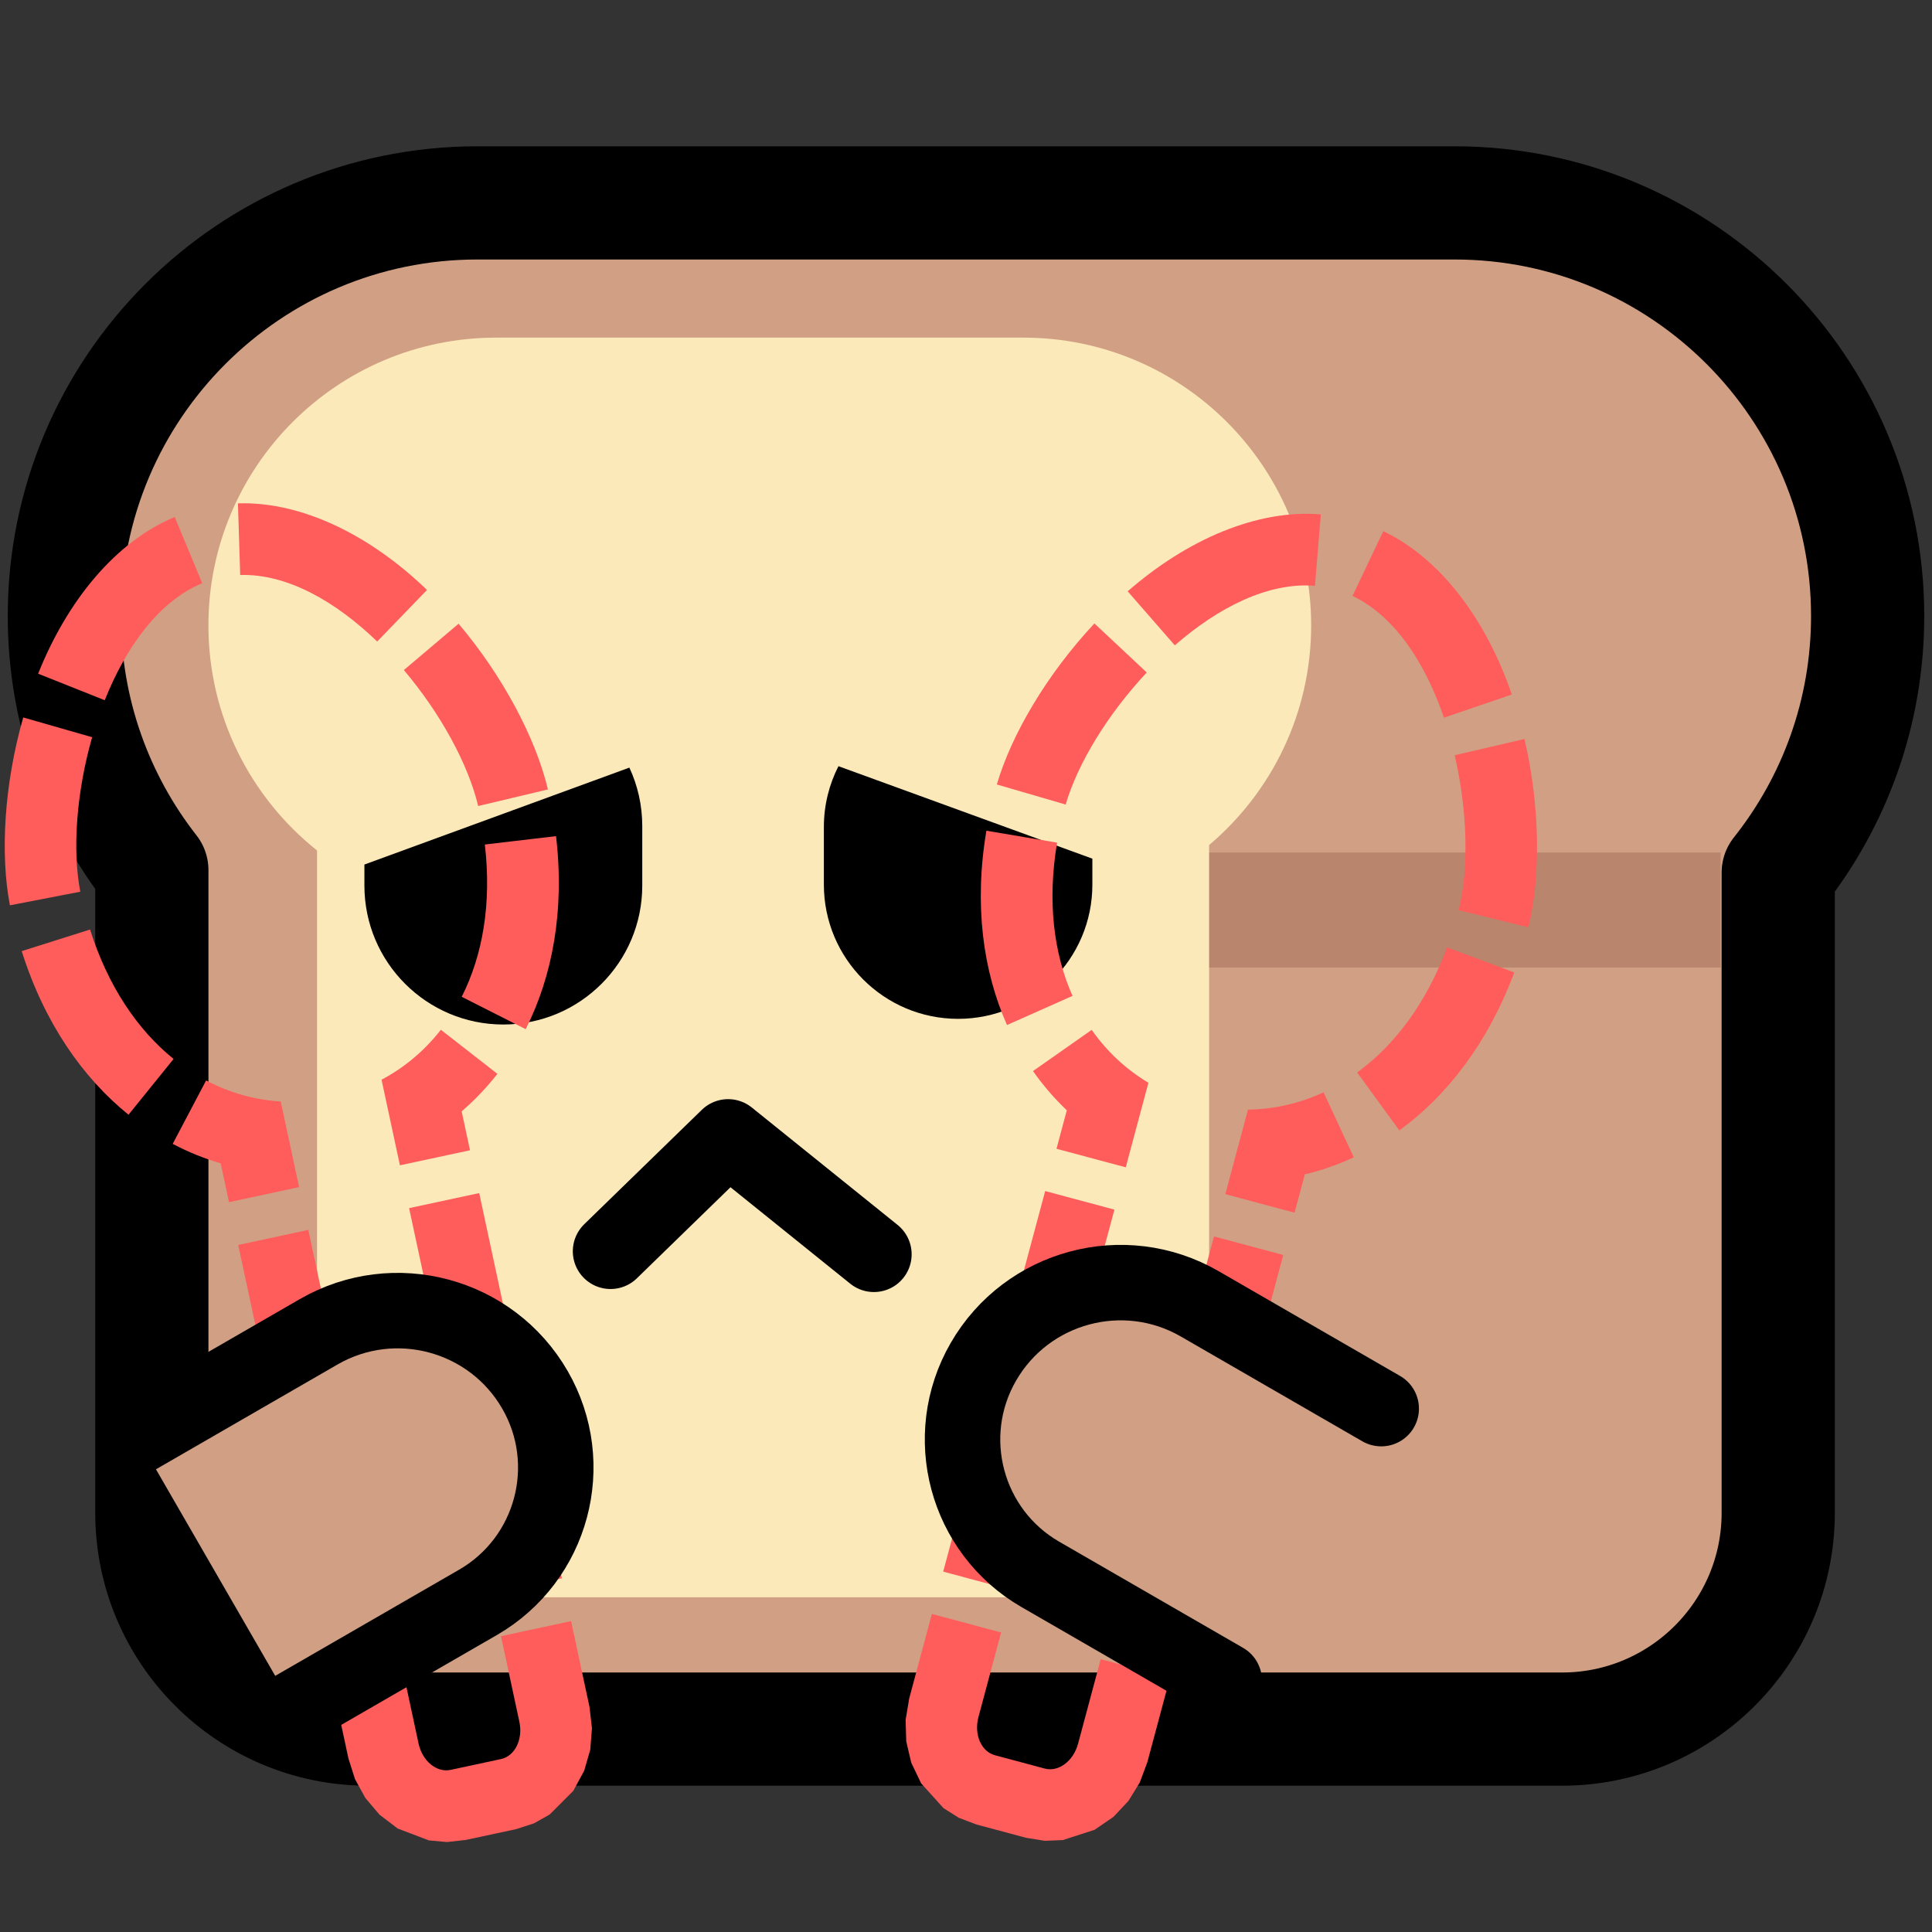 <?xml version="1.0" encoding="UTF-8" standalone="no"?>
<!DOCTYPE svg PUBLIC "-//W3C//DTD SVG 1.1//EN" "http://www.w3.org/Graphics/SVG/1.1/DTD/svg11.dtd">
<svg width="100%" height="100%" viewBox="0 0 256 256" version="1.1" xmlns="http://www.w3.org/2000/svg" xmlns:xlink="http://www.w3.org/1999/xlink" xml:space="preserve" xmlns:serif="http://www.serif.com/" style="fill-rule:evenodd;clip-rule:evenodd;stroke-linecap:round;stroke-linejoin:round;stroke-miterlimit:1.5;">
    <rect x="0" y="0" width="256" height="256" fill="#333333" stroke="none"/>
    <rect id="neobread_no_spoons" x="0" y="0" width="256" height="256" style="fill:none;"/>
    <path id="Crust" d="M192.734,26.885C222.946,26.885 247.473,51.413 247.473,81.624C247.473,94.467 243.041,106.282 235.623,115.623L235.623,200.464C235.623,216.277 222.785,229.115 206.972,229.115L48.771,229.115C32.958,229.115 20.12,216.277 20.12,200.464L20.12,115.297C12.857,106.008 8.527,94.318 8.527,81.624C8.527,51.413 33.054,26.885 63.266,26.885L192.734,26.885Z" style="fill:rgb(209,160,132);stroke:black;stroke-width:15px;"/>
    <rect id="Shadow" x="122.332" y="112.959" width="105.66" height="15.248" style="fill:rgb(186,133,109);"/>
    <path id="Slice" d="M42.009,112.691C33.24,105.704 27.616,94.934 27.616,82.861C27.616,61.82 44.698,44.738 65.738,44.738L135.611,44.738C156.652,44.738 173.734,61.82 173.734,82.861C173.734,94.528 168.481,104.979 160.213,111.974L160.213,196.732C160.213,204.964 153.53,211.647 145.299,211.647L56.924,211.647C48.692,211.647 42.009,204.964 42.009,196.732L42.009,112.691Z" style="fill:rgb(252,233,186);"/>
    <g id="Face">
        <path id="Mouth" d="M80.9,165.801L96.48,150.643L115.798,166.202" style="fill:none;stroke:black;stroke-width:10px;"/>
        <g id="Eyes">
            <path id="Right-eye" serif:id="Right eye" d="M144.745,113.777L144.745,117.213C144.745,127.031 136.774,135.002 126.956,135.002C117.138,135.002 109.167,127.031 109.167,117.213L109.167,109.59C109.167,106.687 109.863,103.946 111.099,101.524L144.745,113.777Z"/>
            <path id="Left-eye" serif:id="Left eye" d="M83.396,101.713C84.491,104.067 85.103,106.692 85.103,109.457L85.103,117.346C85.103,127.505 76.854,135.754 66.694,135.754C56.535,135.754 48.286,127.505 48.286,117.346L48.286,114.555L83.396,101.713Z"/>
        </g>
    </g>
    <path id="Left-spoon" serif:id="Left spoon" d="M10.641,118.157L1.314,119.959C0.006,113.194 0.554,103.878 3.079,95.066L12.211,97.683C10.134,104.934 9.565,112.59 10.641,118.157ZM13.879,92.785L5.054,89.268C8.898,79.623 15.308,71.766 23.15,68.506L26.796,77.279C21.049,79.667 16.696,85.718 13.879,92.785ZM31.827,76.192L31.529,66.697C40.024,66.43 49.104,70.954 56.579,78.172L49.98,85.006C44.506,79.72 38.049,75.997 31.827,76.192ZM53.513,88.786L60.763,82.647C66.682,89.636 71.01,97.899 72.604,104.606L63.362,106.804C62.049,101.284 58.385,94.539 53.513,88.786ZM64.242,111.902L73.677,110.793C74.842,120.711 73.18,129.407 69.655,136.371L61.178,132.081C63.957,126.591 65.161,119.72 64.242,111.902ZM58.416,136.449L65.907,142.291C64.481,144.119 62.896,145.779 61.172,147.258L62.279,152.417L52.991,154.411L50.556,143.068C53.599,141.452 56.257,139.216 58.416,136.449ZM54.208,160.083L63.497,158.089L68.367,180.776L59.078,182.77L54.208,160.083ZM60.296,188.442L69.584,186.448L74.454,209.135L65.166,211.128L60.296,188.442ZM66.383,216.8L75.672,214.806L78.107,226.15L78.437,229.002L78.212,231.844L77.409,234.63L75.959,237.301L72.837,240.428L70.745,241.606L68.378,242.373L61.698,243.806L59.225,244.079L56.834,243.863L52.704,242.293L50.285,240.452L48.41,238.241L47.038,235.742L46.169,233.005L43.735,221.665L53.023,219.671L55.458,231.012C55.958,233.343 57.861,234.914 59.704,234.518L66.385,233.084C68.228,232.688 69.318,230.475 68.818,228.144L66.383,216.8ZM51.806,214.001L42.518,215.995L37.649,193.313L46.937,191.32L51.806,214.001ZM45.72,185.649L36.432,187.643L31.563,164.962L40.852,162.968L45.72,185.649ZM39.634,157.298L30.346,159.292C30.346,159.292 29.242,154.15 29.242,154.15C27.061,153.512 24.935,152.651 22.884,151.57L27.312,143.165C30.415,144.8 33.758,145.743 37.2,145.957L39.634,157.298ZM23,140.317L17.029,147.706C10.964,142.805 5.886,135.556 2.875,126.028L11.934,123.166C14.307,130.678 18.219,136.453 23,140.317Z" style="fill:rgb(255,92,92);"/>
    <path id="Right-spoon" serif:id="Right spoon" d="M145.851,219.852L155.027,222.311L152.025,233.514L151.019,236.204L149.524,238.631L147.539,240.744L145.031,242.461L140.827,243.821L138.428,243.916L135.972,243.52L129.373,241.752L127.047,240.867L125.017,239.585L122.057,236.305L120.743,233.564L120.082,230.742L120,227.892L120.473,225.06L123.476,213.854L132.652,216.312L129.65,227.519C129.033,229.822 130.01,232.087 131.831,232.575L138.431,234.344C140.252,234.832 142.232,233.358 142.849,231.055L145.851,219.852ZM134.154,210.709L124.977,208.25L130.983,185.837L140.159,188.296L134.154,210.709ZM141.661,182.693L132.484,180.234L138.49,157.821L147.666,160.28L141.661,182.693ZM149.168,154.676L139.991,152.218C139.991,152.218 141.357,147.121 141.357,147.121C139.709,145.557 138.21,143.819 136.878,141.921L144.654,136.463C146.67,139.336 149.212,141.703 152.17,143.47L149.168,154.676ZM142.114,131.962L133.433,135.821C130.263,128.688 129.04,119.919 130.703,110.073L140.07,111.655C138.759,119.417 139.615,126.34 142.114,131.962ZM141.206,106.607L132.086,103.947C134.016,97.329 138.754,89.295 145.017,82.612L151.949,89.108C146.794,94.608 142.794,101.16 141.206,106.607ZM155.668,85.511L149.421,78.353C157.25,71.521 166.546,67.46 175.017,68.154L174.241,77.622C168.037,77.114 161.401,80.507 155.668,85.511ZM179.212,78.96L183.294,70.382C190.963,74.032 196.969,82.202 200.323,92.028L191.332,95.097C188.874,87.896 184.831,81.635 179.212,78.96ZM192.751,100.073L202.003,97.919C204.082,106.846 204.16,116.178 202.513,122.869L193.288,120.599C194.643,115.094 194.461,107.418 192.751,100.073ZM191.745,125.537L200.648,128.852C197.162,138.216 191.725,145.2 185.422,149.789L179.83,142.109C184.8,138.491 188.997,132.92 191.745,125.537ZM175.38,144.737L179.38,153.354C177.277,154.33 175.11,155.083 172.899,155.611L171.538,160.69L162.362,158.232L165.364,147.028C168.812,146.987 172.198,146.214 175.38,144.737ZM160.861,163.834L170.037,166.292L164.033,188.7L154.857,186.241L160.861,163.834ZM153.356,191.843L162.532,194.301L156.528,216.709L147.352,214.25L153.356,191.843Z" style="fill:rgb(255,92,92);"/>
    <path id="Right-hand" serif:id="Right hand" d="M183.018,186.65L158.968,172.764C148.938,166.973 136.093,170.415 130.303,180.445C124.613,190.3 127.994,202.921 137.85,208.612L162.217,222.68" style="fill:rgb(209,160,132);stroke:black;stroke-width:10px;stroke-linecap:butt;"/>
    <path id="Right-hand1" serif:id="Right hand" d="M18.166,190.361L42.217,176.475C52.247,170.684 65.091,174.126 70.882,184.156C76.572,194.011 73.19,206.632 63.335,212.322L38.968,226.39" style="fill:rgb(209,160,132);stroke:black;stroke-width:10px;stroke-linecap:butt;"/>
</svg>
